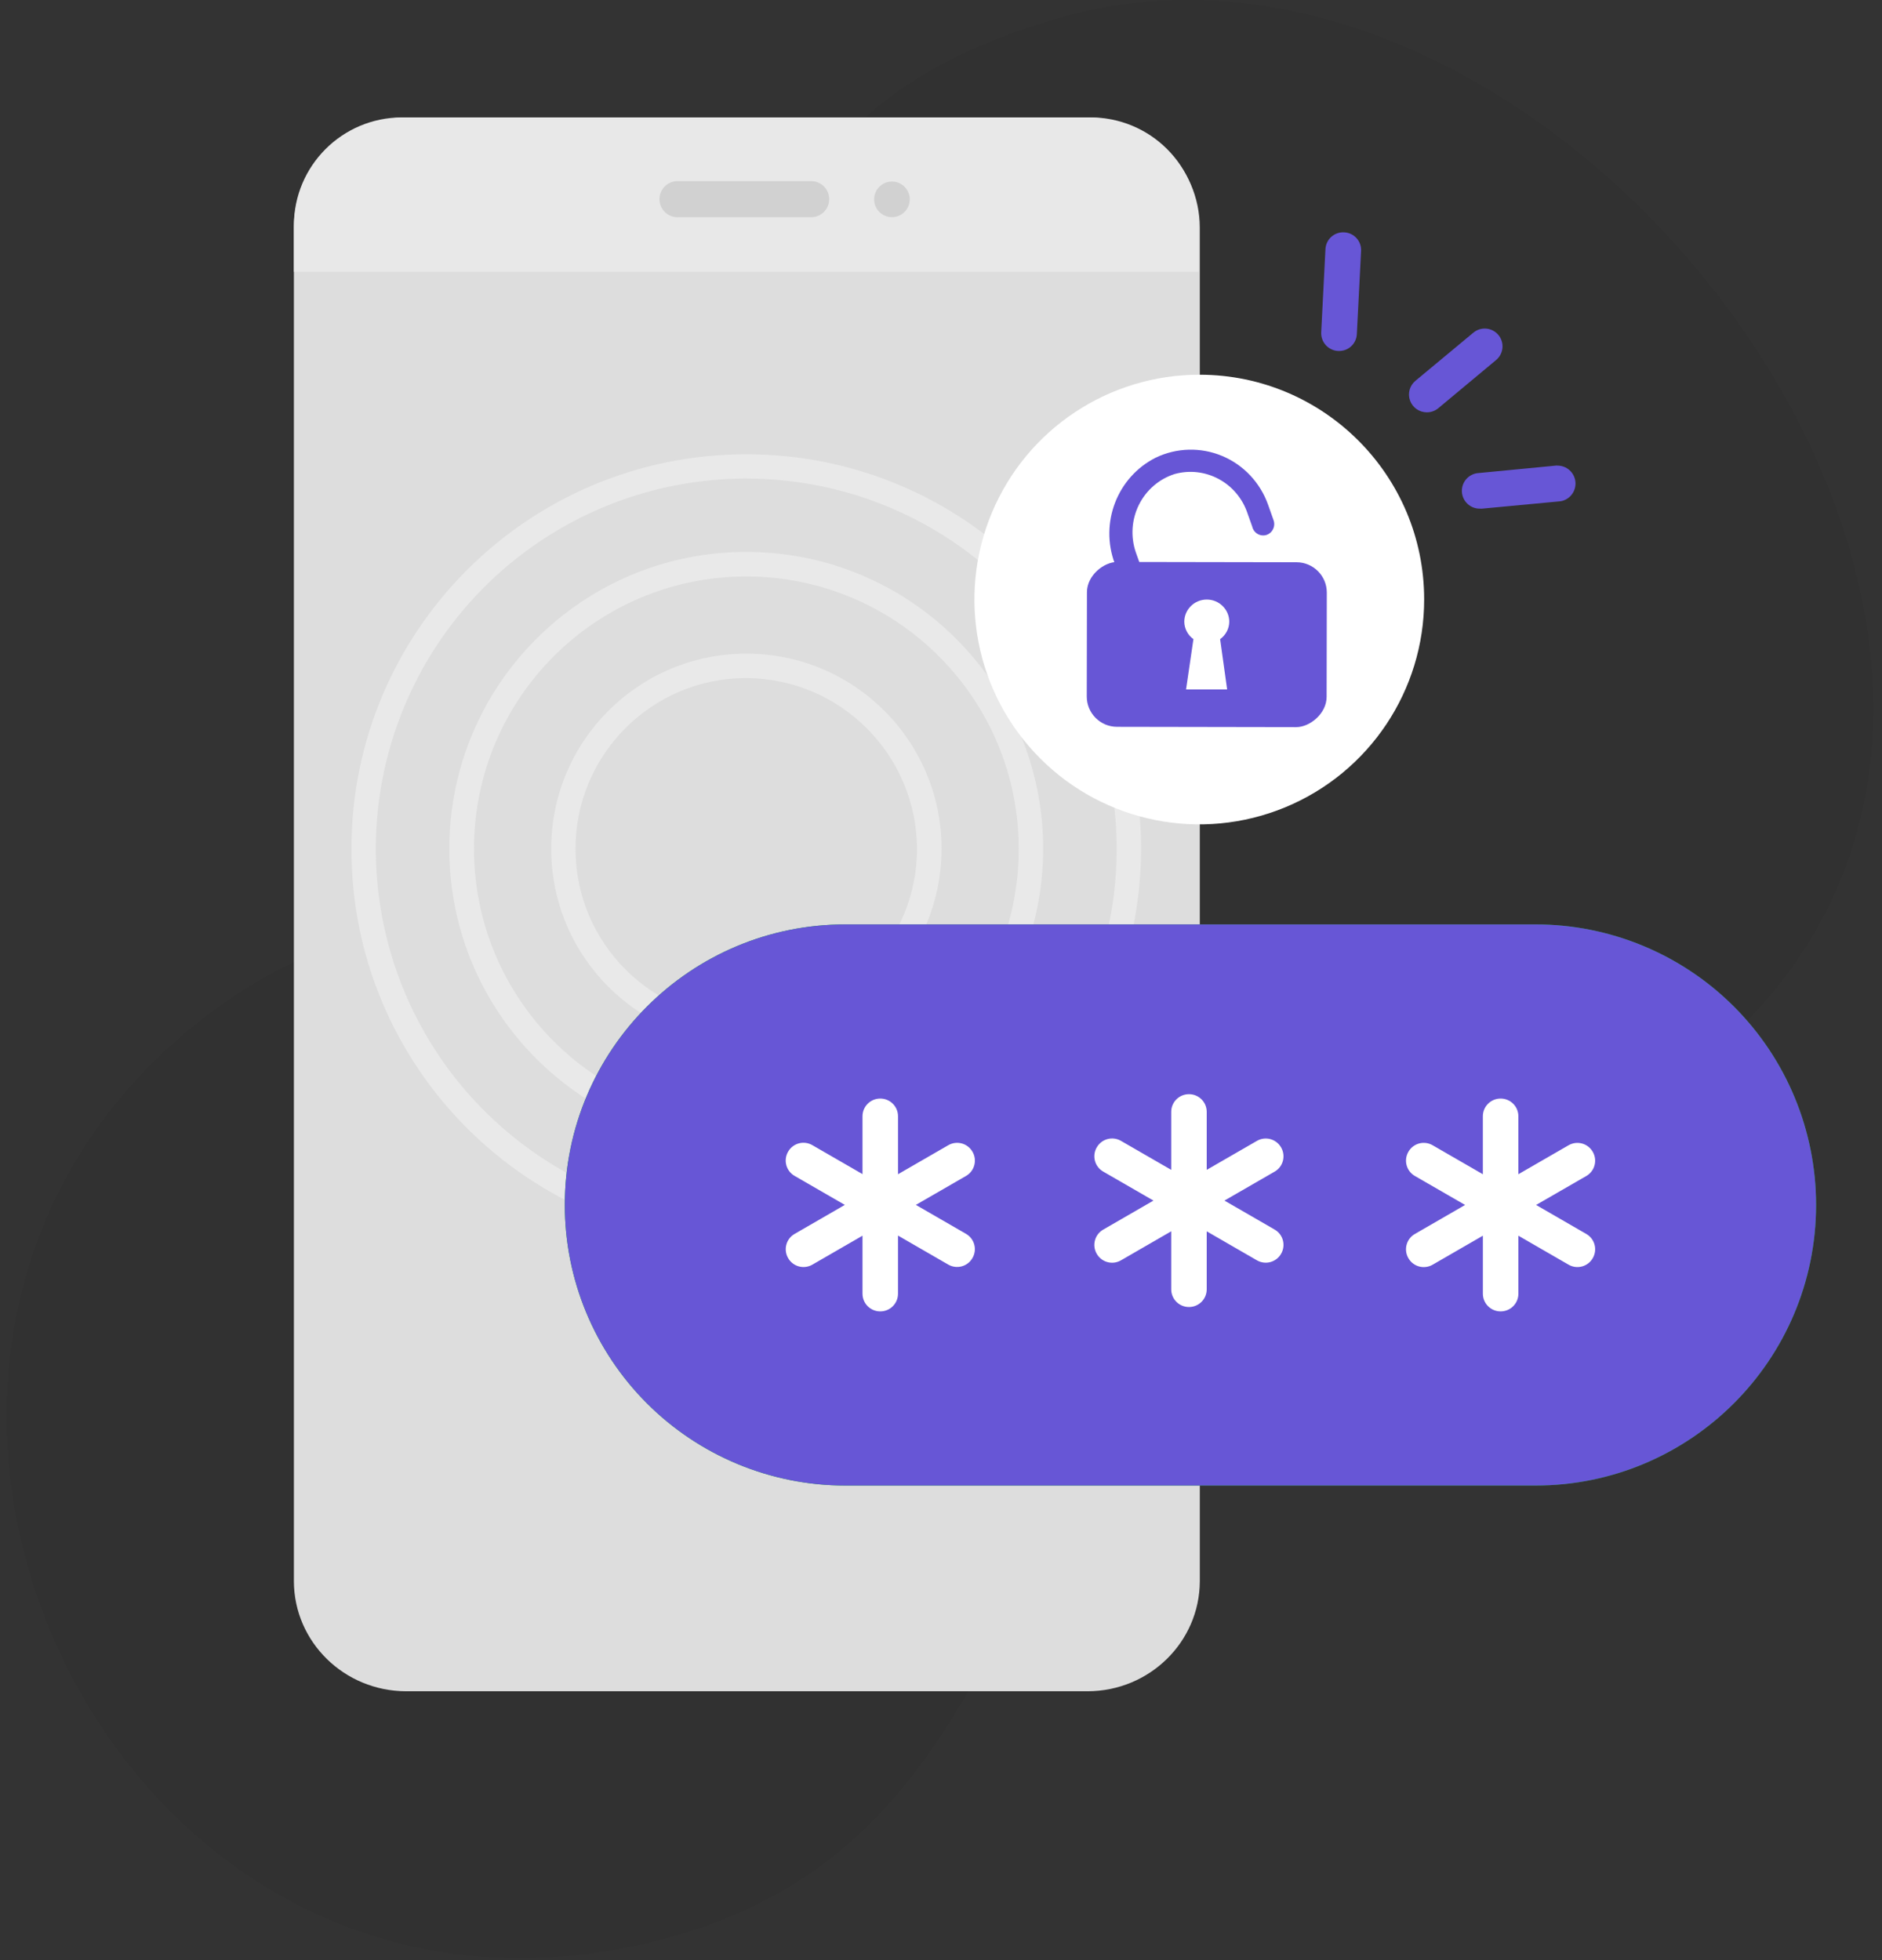 <svg xmlns="http://www.w3.org/2000/svg" width="120" height="125" viewBox="0 0 120 125">
    <rect x="0" y="0" width="120" height="125" fill="#333333" stroke="none"/>
    <g fill="none" fill-rule="evenodd">
        <g>
            <g>
                <g transform="translate(-128 -182) translate(0 116) translate(128 66)">
                    <g fill="#000" fill-rule="nonzero" opacity=".05">
                        <g>
                            <path d="M67.398 1.186C44.385 7.918 48.996 24.014 46.421 41.81 43.216 64.016 29.324 52.631 13.38 64.621c-27.574 20.733-7.573 66.473 26.698 59.548 18.183-3.694 21.877-17.098 29.315-31.419 9.592-18.511 25.504-13.463 39.774-25.58 28.937-24.527-9.12-75.584-41.768-65.984"/>
                        </g>
                    </g>
                    <path fill="#DDD" d="M69.35 107.854H25.89c-3.942-.01-7.138-3.142-7.151-7.012V14.5c.013-3.87 3.209-7.002 7.152-7.011h43.46c3.942.009 7.137 3.141 7.151 7.011v86.342c-.014 3.87-3.209 7.003-7.152 7.012"/>
                    <path fill="#E8E8E8" d="M76.435 17.333H18.739V14.38c0-3.806 3.085-6.891 6.89-6.891h43.906c1.83-.003 3.584.722 4.879 2.015 1.294 1.293 2.021 3.047 2.021 4.876v2.953z"/>
                    <path fill="#D1D1D1" d="M51.621 13.85H43.3c-.434.037-.852-.173-1.08-.544-.229-.37-.229-.839 0-1.21.228-.37.646-.58 1.08-.543h8.321c.434-.037.852.173 1.08.544.229.37.229.838 0 1.209-.228.37-.646.581-1.08.544M58.008 12.714c0 .46-.278.875-.703 1.05-.426.175-.915.077-1.24-.25-.324-.327-.419-.816-.24-1.24.178-.425.595-.7 1.055-.696.624.005 1.128.512 1.128 1.136"/>
                    <path fill="#E9E9E9" d="M47.583 30.518c-9.554 0-18.167 5.756-21.822 14.583-3.655 8.826-1.633 18.986 5.124 25.74 6.756 6.754 16.916 8.773 25.742 5.115 8.825-3.659 14.578-12.274 14.574-21.827-.014-13.037-10.581-23.601-23.618-23.61m0 48.802c-13.904 0-25.176-11.271-25.176-25.175S33.68 28.97 47.583 28.97c13.904 0 25.175 11.272 25.175 25.176-.037 13.888-11.287 25.138-25.175 25.175"/>
                    <path fill="#E9E9E9" d="M47.583 36.762c-9.59.004-17.362 7.782-17.359 17.372.003 9.59 7.78 17.363 17.37 17.362 9.59-.002 17.364-7.777 17.364-17.367-.01-9.591-7.784-17.363-17.375-17.367m0 36.299c-10.456 0-18.933-8.476-18.933-18.932 0-10.456 8.477-18.932 18.933-18.932 10.455 0 18.932 8.476 18.932 18.932-.014 10.45-8.482 18.918-18.932 18.932"/>
                    <path fill="#E9E9E9" d="M47.583 43.24c-6.014 0-10.888 4.876-10.888 10.889 0 6.013 4.874 10.888 10.888 10.888 6.013 0 10.888-4.875 10.888-10.888-.028-6.002-4.887-10.86-10.888-10.888m0 23.332c-6.872-.004-12.44-5.578-12.437-12.45.003-6.872 5.576-12.44 12.448-12.439 6.872.002 12.442 5.573 12.442 12.445-.01 6.872-5.581 12.44-12.453 12.444"/>
                    <g>
                        <path fill="#0AB81F" d="M40.986.05H62.56c4.746-.002 9.298 1.882 12.655 5.237 3.356 3.355 5.242 7.906 5.242 12.652 0 9.884-8.013 17.897-17.897 17.897H18.562c-4.746 0-9.297-1.886-12.652-5.242C2.555 27.237.67 22.685.673 17.939.673 8.06 8.683.05 18.562.05H29.5" transform="translate(35.34 58.9)"/>
                        <path fill="#6756D6" fill-rule="nonzero" d="M62.56.05c4.746-.002 9.298 1.882 12.655 5.237 3.356 3.355 5.242 7.906 5.242 12.652 0 9.884-8.013 17.897-17.897 17.897H18.562c-4.746 0-9.297-1.886-12.652-5.242C2.555 27.237.67 22.685.673 17.939.673 8.06 8.683.05 18.562.05H62.56z" transform="translate(35.34 58.9)"/>
                    </g>
                    <path fill="#FFF" d="M90.807 38.224c.003 5.804-3.492 11.037-8.854 13.257-5.362 2.22-11.533.989-15.633-3.12-4.1-4.107-5.318-10.281-3.087-15.639 2.231-5.357 7.472-8.841 13.275-8.826 7.902.017 14.299 6.427 14.299 14.328"/>
                    <path fill="#FFF" fill-rule="nonzero" d="M95.687 70.057c.622 0 1.127.505 1.127 1.127v3.698l3.2-1.847c.54-.311 1.229-.126 1.54.413l.004.007c.312.54.127 1.229-.412 1.54l-3.202 1.847 3.202 1.85c.54.31.724 1 .413 1.54l-.004.007c-.312.54-1.001.724-1.54.412l-3.2-1.848v3.699c0 .622-.506 1.127-1.128 1.127h-.009c-.622 0-1.127-.505-1.127-1.127v-3.7l-3.206 1.852c-.54.311-1.23.127-1.54-.413l-.005-.007c-.311-.54-.126-1.229.413-1.54l3.205-1.852-3.205-1.85c-.539-.31-.724-1-.412-1.54l.004-.007c.311-.539 1-.724 1.54-.412l3.205 1.85v-3.699c0-.622.506-1.127 1.128-1.127h.009zM75.815 69.778c.623 0 1.128.504 1.128 1.127v3.698l3.2-1.847c.539-.312 1.228-.127 1.54.413l.004.007c.311.54.127 1.229-.413 1.54l-3.201 1.847 3.202 1.849c.539.311.724 1 .412 1.54l-.004.007c-.311.54-1 .724-1.54.413l-3.2-1.848v3.698c0 .623-.505 1.128-1.128 1.128h-.008c-.623 0-1.128-.505-1.128-1.128v-3.7l-3.206 1.853c-.539.31-1.229.126-1.54-.413l-.004-.007c-.311-.54-.127-1.23.413-1.54l3.205-1.852-3.205-1.85c-.54-.31-.724-1-.413-1.54l.005-.007c.31-.54 1-.724 1.54-.413l3.205 1.85v-3.698c0-.623.505-1.127 1.128-1.127h.008zM56.131 70.057c.623 0 1.128.505 1.128 1.127v3.698l3.206-1.851c.54-.311 1.23-.127 1.54.413l.005.007c.311.54.126 1.229-.413 1.54l-3.2 1.847 3.198 1.846c.54.312.724 1.001.413 1.54l-.005.008c-.31.54-1 .724-1.54.413l-3.205-1.851v3.708c0 .622-.504 1.127-1.127 1.127h-.008c-.623 0-1.128-.505-1.128-1.127v-3.7l-3.199 1.848c-.54.311-1.229.126-1.54-.413l-.004-.007c-.312-.54-.127-1.23.412-1.54l3.205-1.852-3.207-1.852c-.539-.311-.724-1-.412-1.54l.004-.007c.311-.54 1-.724 1.54-.413l3.201 1.848v-3.69c0-.622.505-1.127 1.128-1.127h.008z"/>
                    <path fill="#6756D6" fill-rule="nonzero" d="M79.843 33.577l-.298-.837c-.65-1.951-2.686-3.052-4.646-2.511-.991.315-1.814 1.024-2.28 1.965-.467.941-.538 2.034-.197 3.028l1.382 3.894c.077.188.073.4-.01.584-.084.185-.24.326-.431.39-.184.077-.392.075-.574-.008-.182-.083-.322-.24-.386-.43l-1.325-3.72c-.966-2.594.162-5.51 2.611-6.745 1.332-.64 2.87-.681 4.233-.112 1.364.569 2.427 1.695 2.929 3.1l.345.974c.076.192.068.407-.022.593-.09.185-.252.324-.448.38-.189.05-.39.02-.555-.083-.167-.102-.285-.269-.328-.462z"/>
                    <rect width="10.514" height="15.294" x="71.689" y="33.455" fill="#6756D6" fill-rule="nonzero" rx="1.933" transform="rotate(-89.9 76.947 41.102)"/>
                    <path fill="#FFF" fill-rule="nonzero" d="M78.38 39.651c0-.782-.642-1.417-1.433-1.417-.792 0-1.434.635-1.434 1.417.007.44.223.85.582 1.108l-.47 3.21h2.62l-.447-3.21c.36-.257.577-.668.582-1.108z"/>
                    <path fill="#6756D6" d="M99.288 29.685l-4.99.48c-.627.028-1.113.56-1.085 1.186.028.628.559 1.114 1.186 1.086h.11l4.998-.471c.59-.102 1.002-.641.945-1.238-.057-.596-.565-1.047-1.164-1.034M95.544 21.364c-.194-.233-.472-.38-.774-.407-.302-.027-.602.068-.833.264l-3.686 3.063c-.37.306-.507.812-.343 1.263.164.452.595.75 1.075.748.265 0 .52-.092.724-.261l3.685-3.072c.483-.4.551-1.115.152-1.598M85.707 14.817c-.301-.018-.598.086-.823.288-.224.203-.358.487-.371.79l-.27 5.292c-.016.301.089.597.291.821.202.224.485.359.786.374h.06c.606.005 1.108-.471 1.135-1.077l.27-5.293c.018-.302-.086-.598-.288-.823-.203-.225-.487-.359-.79-.372"/>
                </g>
            </g>
        </g>
    </g>
</svg>
